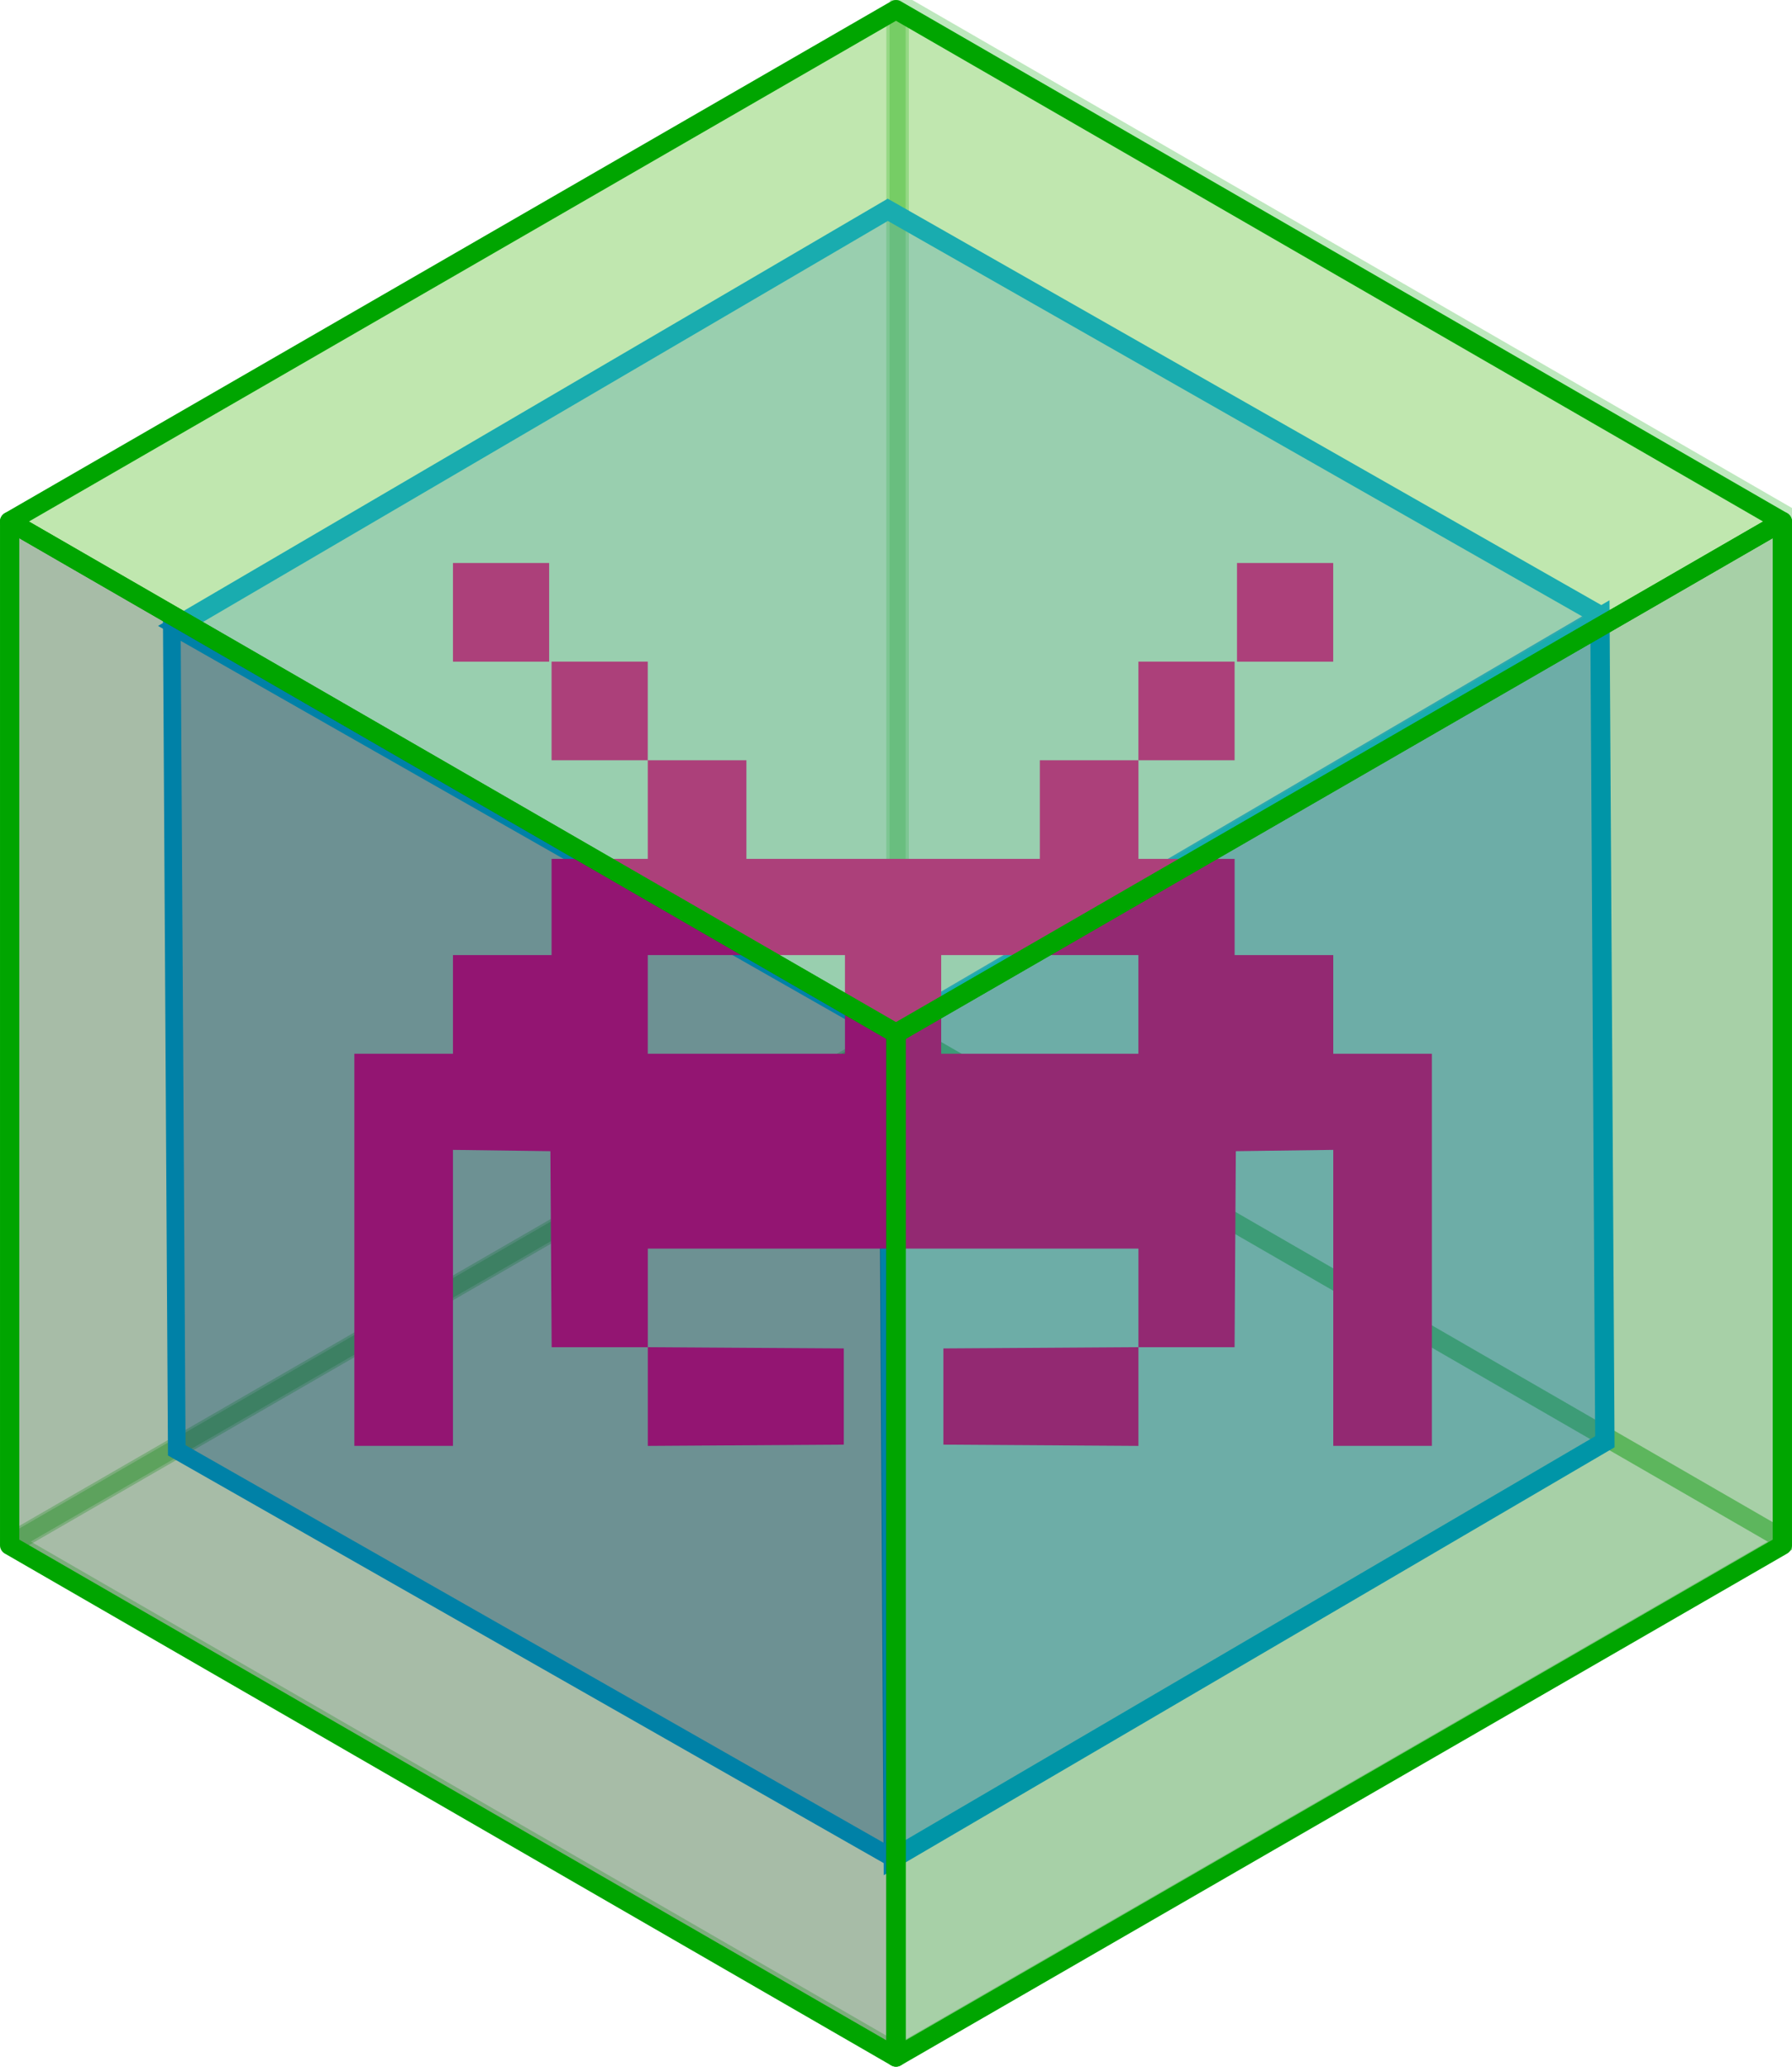 <svg xmlns="http://www.w3.org/2000/svg" xmlns:svg="http://www.w3.org/2000/svg" id="svg8" width="351.358" height="405.123" version="1.1" viewBox="0 0 92.963 107.189"><g id="layer2" transform="translate(-61.113,-78.16)"><g id="g4644" style="fill:none;fill-opacity:.344;stroke:#00a500;stroke-width:1;stroke-linejoin:round;stroke-miterlimit:4;stroke-dasharray:none;stroke-opacity:.256" transform="matrix(1,0,0,-1,2.139,277.942)"><path transform="scale(0.265)" style="opacity:1;fill:none;fill-opacity:.344;stroke:#00a500;stroke-width:3.78;stroke-linejoin:round;stroke-miterlimit:4;stroke-dasharray:none;stroke-opacity:.256" id="path4638" d="M 398.572,351.848 224.783,452.184 398.572,552.52 572.359,452.184 Z"/><path style="opacity:1;fill:none;fill-opacity:.344;stroke:#00a500;stroke-width:3.78;stroke-linejoin:round;stroke-miterlimit:4;stroke-dasharray:none;stroke-opacity:.256" id="path4640" d="M 572.359,452.184 398.572,552.52 V 753.191 L 572.359,652.855 Z" transform="scale(0.265)"/><path id="path4642" d="m 59.474,119.64 45.981,26.547 v 53.094 L 59.474,172.735 Z" style="opacity:1;fill:none;fill-opacity:.344;stroke:#00a500;stroke-width:1;stroke-linejoin:round;stroke-miterlimit:4;stroke-dasharray:none;stroke-opacity:.256"/></g></g><g id="layer3" transform="translate(-61.113,-78.16)"><g id="g4554" transform="matrix(-0.398,0.699,-0.699,-0.398,366.581,126.653)"><g id="g4662" transform="translate(59.468,130.661)"><path id="path4548" d="M 398.572,351.848 224.783,452.184 398.572,552.52 572.359,452.184 Z" transform="scale(0.265)" style="opacity:1;fill:#06f;fill-opacity:.345;stroke:#00a5ff;stroke-width:4.702;stroke-miterlimit:4;stroke-dasharray:none;stroke-opacity:1"/><path id="path4550" d="M 572.359,452.184 398.572,552.52 V 753.191 L 572.359,652.855 Z" transform="scale(0.265)" style="opacity:1;fill:#04a;fill-opacity:.345;stroke:#00a5ff;stroke-width:4.293;stroke-miterlimit:4;stroke-dasharray:none;stroke-opacity:1"/><path style="opacity:1;fill:#59f;fill-opacity:.345;stroke:#00a5ff;stroke-width:1.244;stroke-miterlimit:4;stroke-dasharray:none;stroke-opacity:1" id="path4552" d="m 59.474,119.64 45.981,26.547 v 53.094 L 59.474,172.735 Z"/></g></g></g><g id="layer4" transform="translate(-61.113,-78.16)"><path style="fill:#e000ae;fill-opacity:1;stroke-width:.125" id="path4732" d="m 84.611,107.361 v 2.558 2.558 h 2.495 2.495 v -2.558 -2.558 h -2.495 z m 40.674,0 v 2.558 2.558 h 2.495 2.495 v -2.558 -2.558 h -2.495 z m -35.559,5.115 v 2.558 2.558 h 2.495 2.495 v -2.558 -2.558 h -2.495 z m 4.991,5.115 v 2.558 2.558 h -2.495 -2.495 v 2.495 2.495 h -2.558 -2.558 v 2.558 2.558 h -2.558 -2.558 v 10.169 10.169 h 2.558 2.558 v -7.676 -7.676 l 2.527,0.034 2.527,0.034 0.033,5.084 0.033,5.084 h 2.494 2.494 v 2.559 2.559 l 5.084,-0.033 5.084,-0.033 v -2.495 -2.495 l -5.084,-0.032 -5.084,-0.033 v -2.556 -2.557 h 12.726 12.726 v 2.557 2.556 l -5.059,0.033 -5.059,0.032 v 2.495 2.495 l 5.059,0.033 5.059,0.033 v -2.559 -2.559 h 2.494 2.494 l 0.032,-5.084 0.033,-5.084 2.527,-0.034 2.527,-0.034 v 7.676 7.676 h 2.558 2.558 v -10.169 -10.169 h -2.558 -2.558 v -2.558 -2.558 h -2.558 -2.558 v -2.495 -2.495 h -2.495 -2.495 v -2.558 -2.558 h -2.558 -2.558 v 2.558 2.558 h -7.611 -7.611 v -2.558 -2.558 h -2.558 z m 25.453,0 h 2.495 2.495 v -2.558 -2.558 h -2.495 -2.495 v 2.558 z m -25.453,10.106 h 5.115 5.115 v 2.558 2.558 h -5.115 -5.115 v -2.558 z m 15.222,0 h 5.115 5.115 v 2.558 2.558 h -5.115 -5.115 v -2.558 z"/></g><g id="layer1" style="display:inline" transform="translate(-61.113,-78.16)"><g transform="translate(-131.496,42.496)" style="fill:#007200;fill-opacity:.344;stroke:#00a500;stroke-width:1;stroke-linejoin:round;stroke-miterlimit:4;stroke-dasharray:none;stroke-opacity:1" id="g4628"><path id="path4529" d="m 239.09,36.165 -45.982,26.547 45.982,26.547 45.981,-26.547 z" style="opacity:1;fill:#4aba19;fill-opacity:.345;stroke:#00a500;stroke-width:1;stroke-linejoin:round;stroke-miterlimit:4;stroke-dasharray:none;stroke-opacity:1"/><path id="path4531" d="m 285.072,62.712 -45.981,26.547 v 53.094 l 45.981,-26.547 z" style="opacity:1;fill:#007900;fill-opacity:.344;stroke:#00a500;stroke-width:1;stroke-linejoin:round;stroke-miterlimit:4;stroke-dasharray:none;stroke-opacity:1"/><path style="opacity:1;fill:#003d00;fill-opacity:.345;stroke:#00a500;stroke-width:1;stroke-linejoin:round;stroke-miterlimit:4;stroke-dasharray:none;stroke-opacity:1" id="path4541" d="m 193.109,62.712 45.981,26.547 v 53.094 l -45.981,-26.547 z"/></g></g></svg>